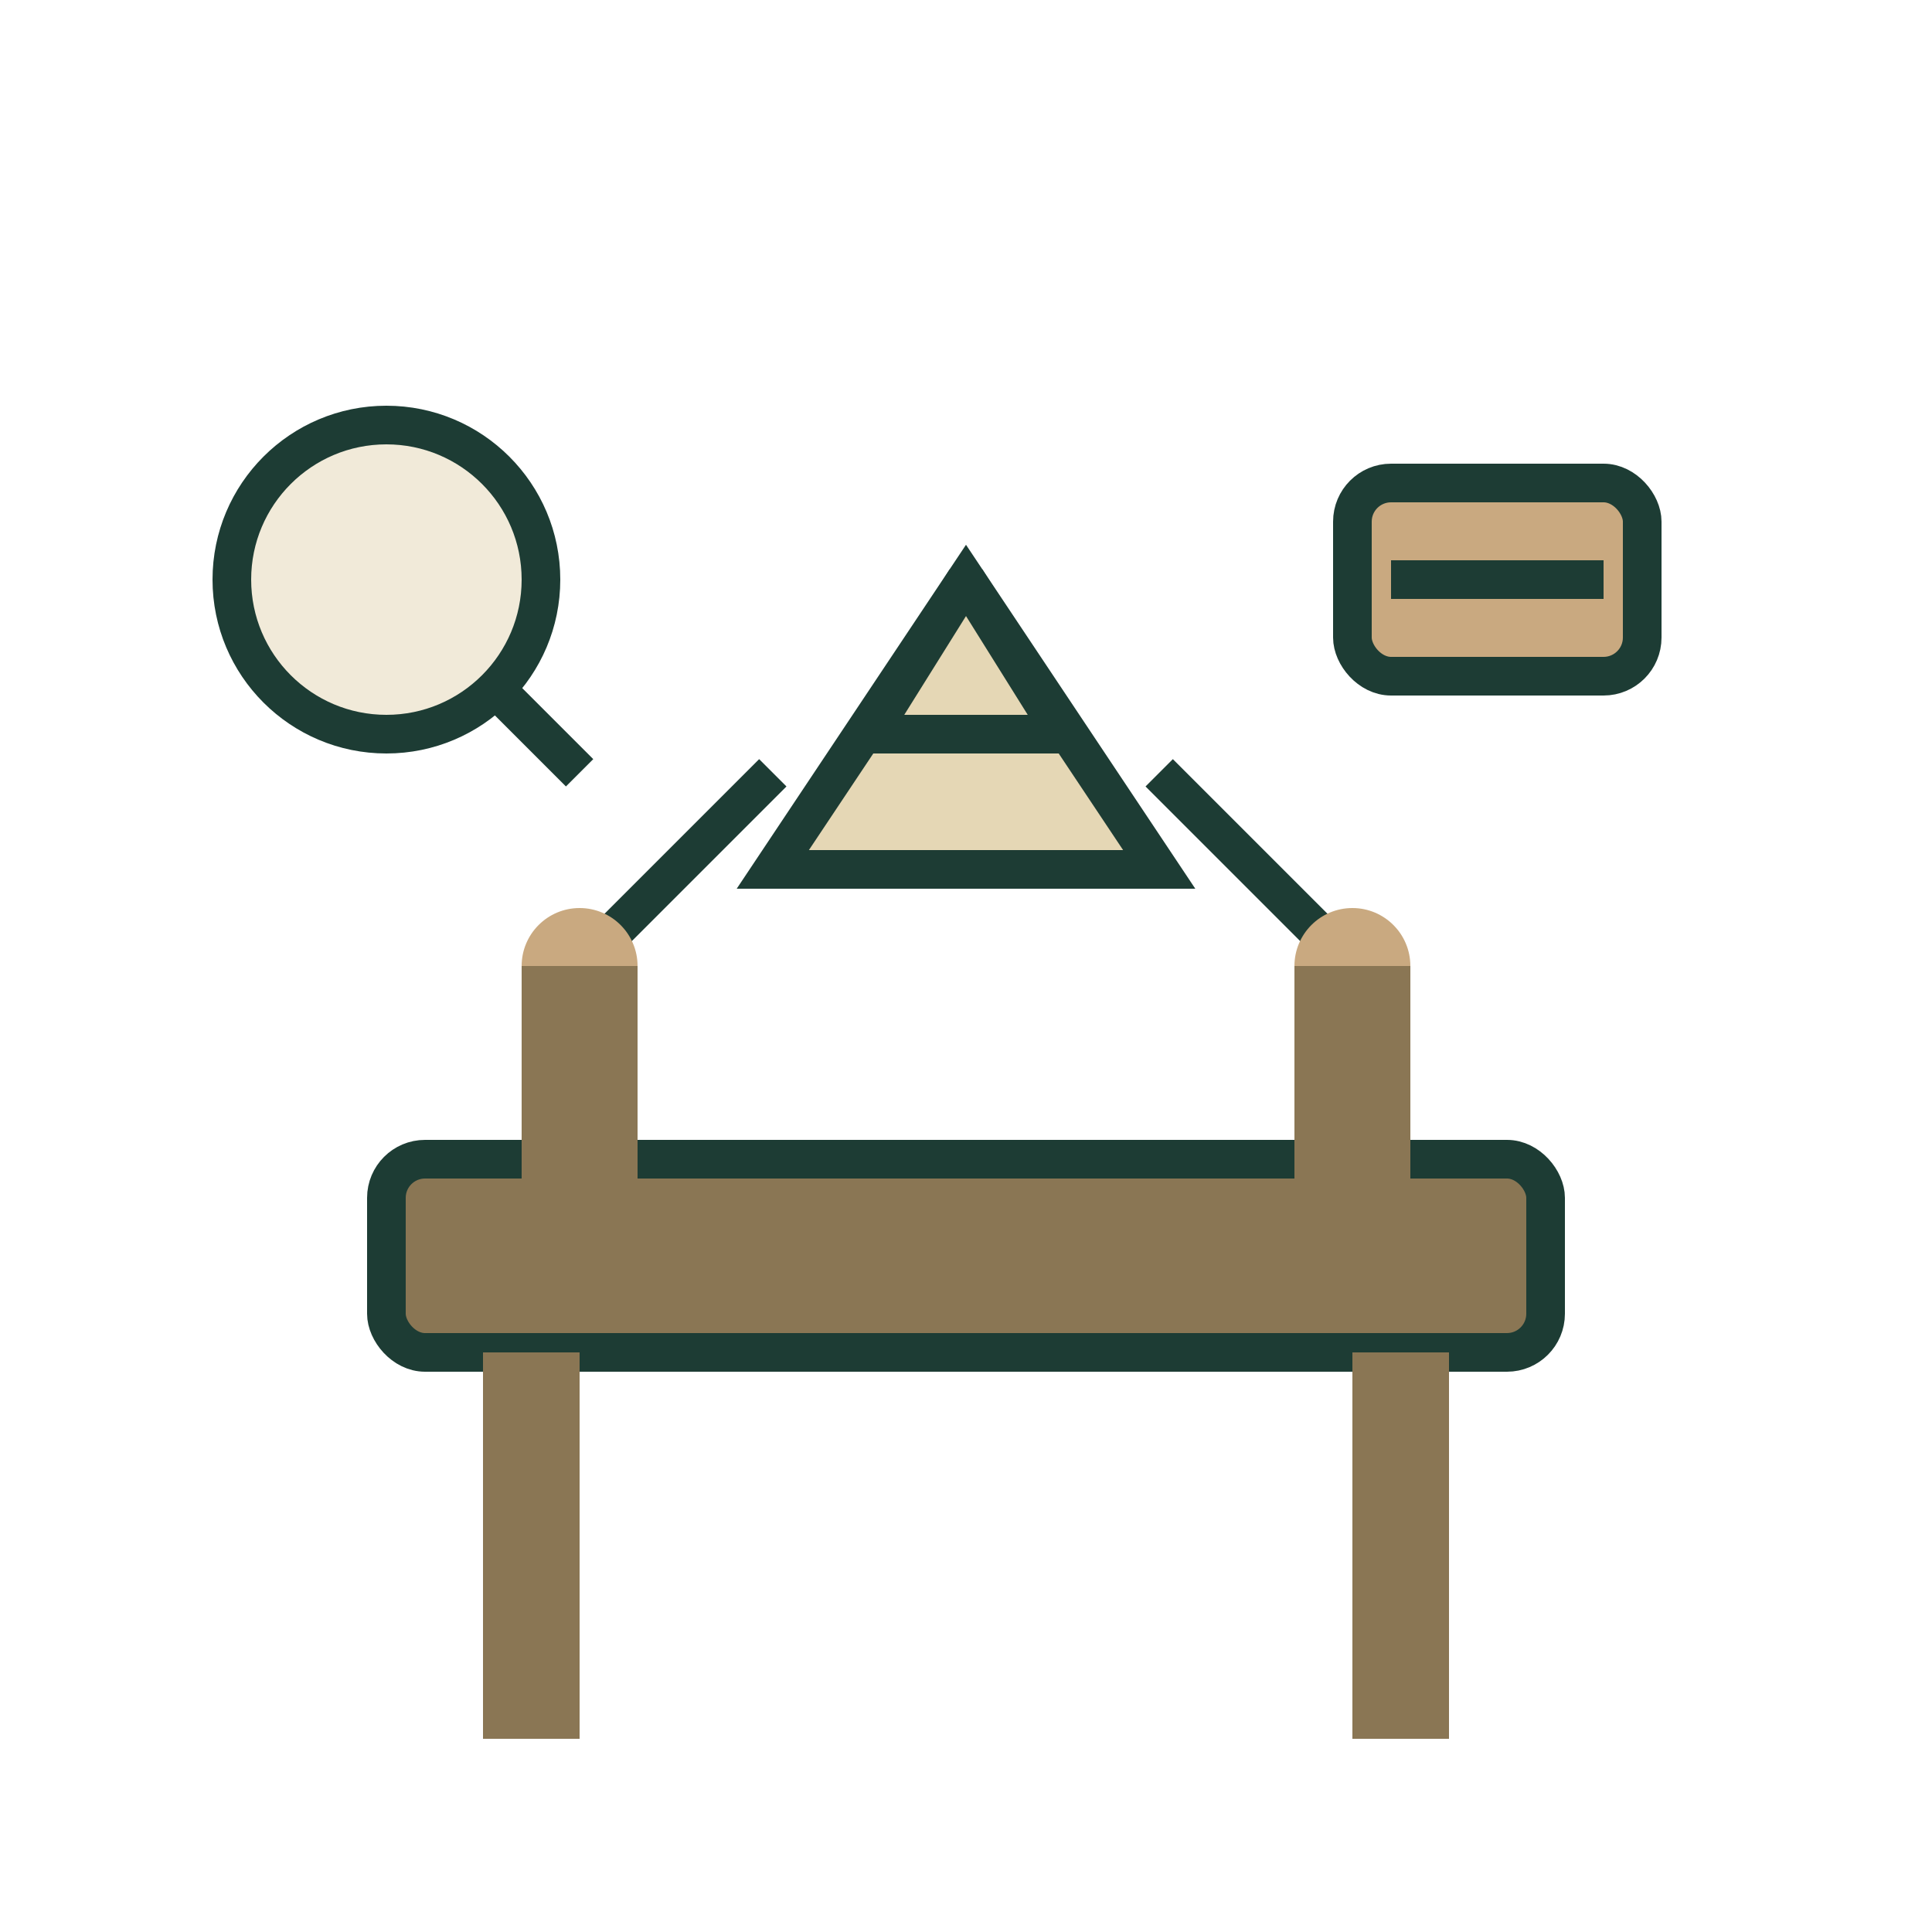 <?xml version="1.0" encoding="UTF-8"?>
<svg width="100" height="100" viewBox="0 0 100 100" xmlns="http://www.w3.org/2000/svg">
  <style>
    .stroke { stroke: #1D3C34; stroke-width: 2; fill: none; }
    .fill { fill: #C9A980; }
    .fill-light { fill: #E5D7B5; }
    .fill-dark { fill: #8A7654; }
  </style>
  <g>
    <!-- Établi de tailleur -->
    <rect class="fill-dark" x="20" y="60" width="60" height="10" rx="2" />
    <rect class="stroke" x="20" y="60" width="60" height="10" rx="2" />
    <rect class="fill-dark" x="25" y="70" width="5" height="20" />
    <rect class="fill-dark" x="70" y="70" width="5" height="20" />
    
    <!-- Diamant en cours de taille -->
    <polygon class="fill-light" points="50,30 40,45 60,45" />
    <polygon class="stroke" points="50,30 40,45 60,45" />
    
    <!-- Outils de taille -->
    <line class="stroke" x1="30" y1="50" x2="40" y2="40" />
    <circle class="fill" cx="30" cy="50" r="3" />
    <rect class="fill-dark" x="27" y="50" width="6" height="15" />
    
    <line class="stroke" x1="70" y1="50" x2="60" y2="40" />
    <circle class="fill" cx="70" cy="50" r="3" />
    <rect class="fill-dark" x="67" y="50" width="6" height="15" />
    
    <!-- Loupe de précision -->
    <circle class="fill-light" cx="20" cy="30" r="8" opacity="0.5" />
    <circle class="stroke" cx="20" cy="30" r="8" />
    <line class="stroke" x1="25" y1="35" x2="30" y2="40" stroke-width="1.5" />
    
    <!-- Polissoir -->
    <rect class="fill" x="70" y="25" width="15" height="10" rx="2" />
    <rect class="stroke" x="70" y="25" width="15" height="10" rx="2" />
    <line class="stroke" x1="72" y1="30" x2="83" y2="30" />
    
    <!-- Facettes du diamant (lignes de taille) -->
    <line class="stroke" x1="50" y1="30" x2="45" y2="38" stroke-width="0.5" />
    <line class="stroke" x1="50" y1="30" x2="55" y2="38" stroke-width="0.5" />
    <line class="stroke" x1="45" y1="38" x2="55" y2="38" stroke-width="0.5" />
  </g>
</svg>
